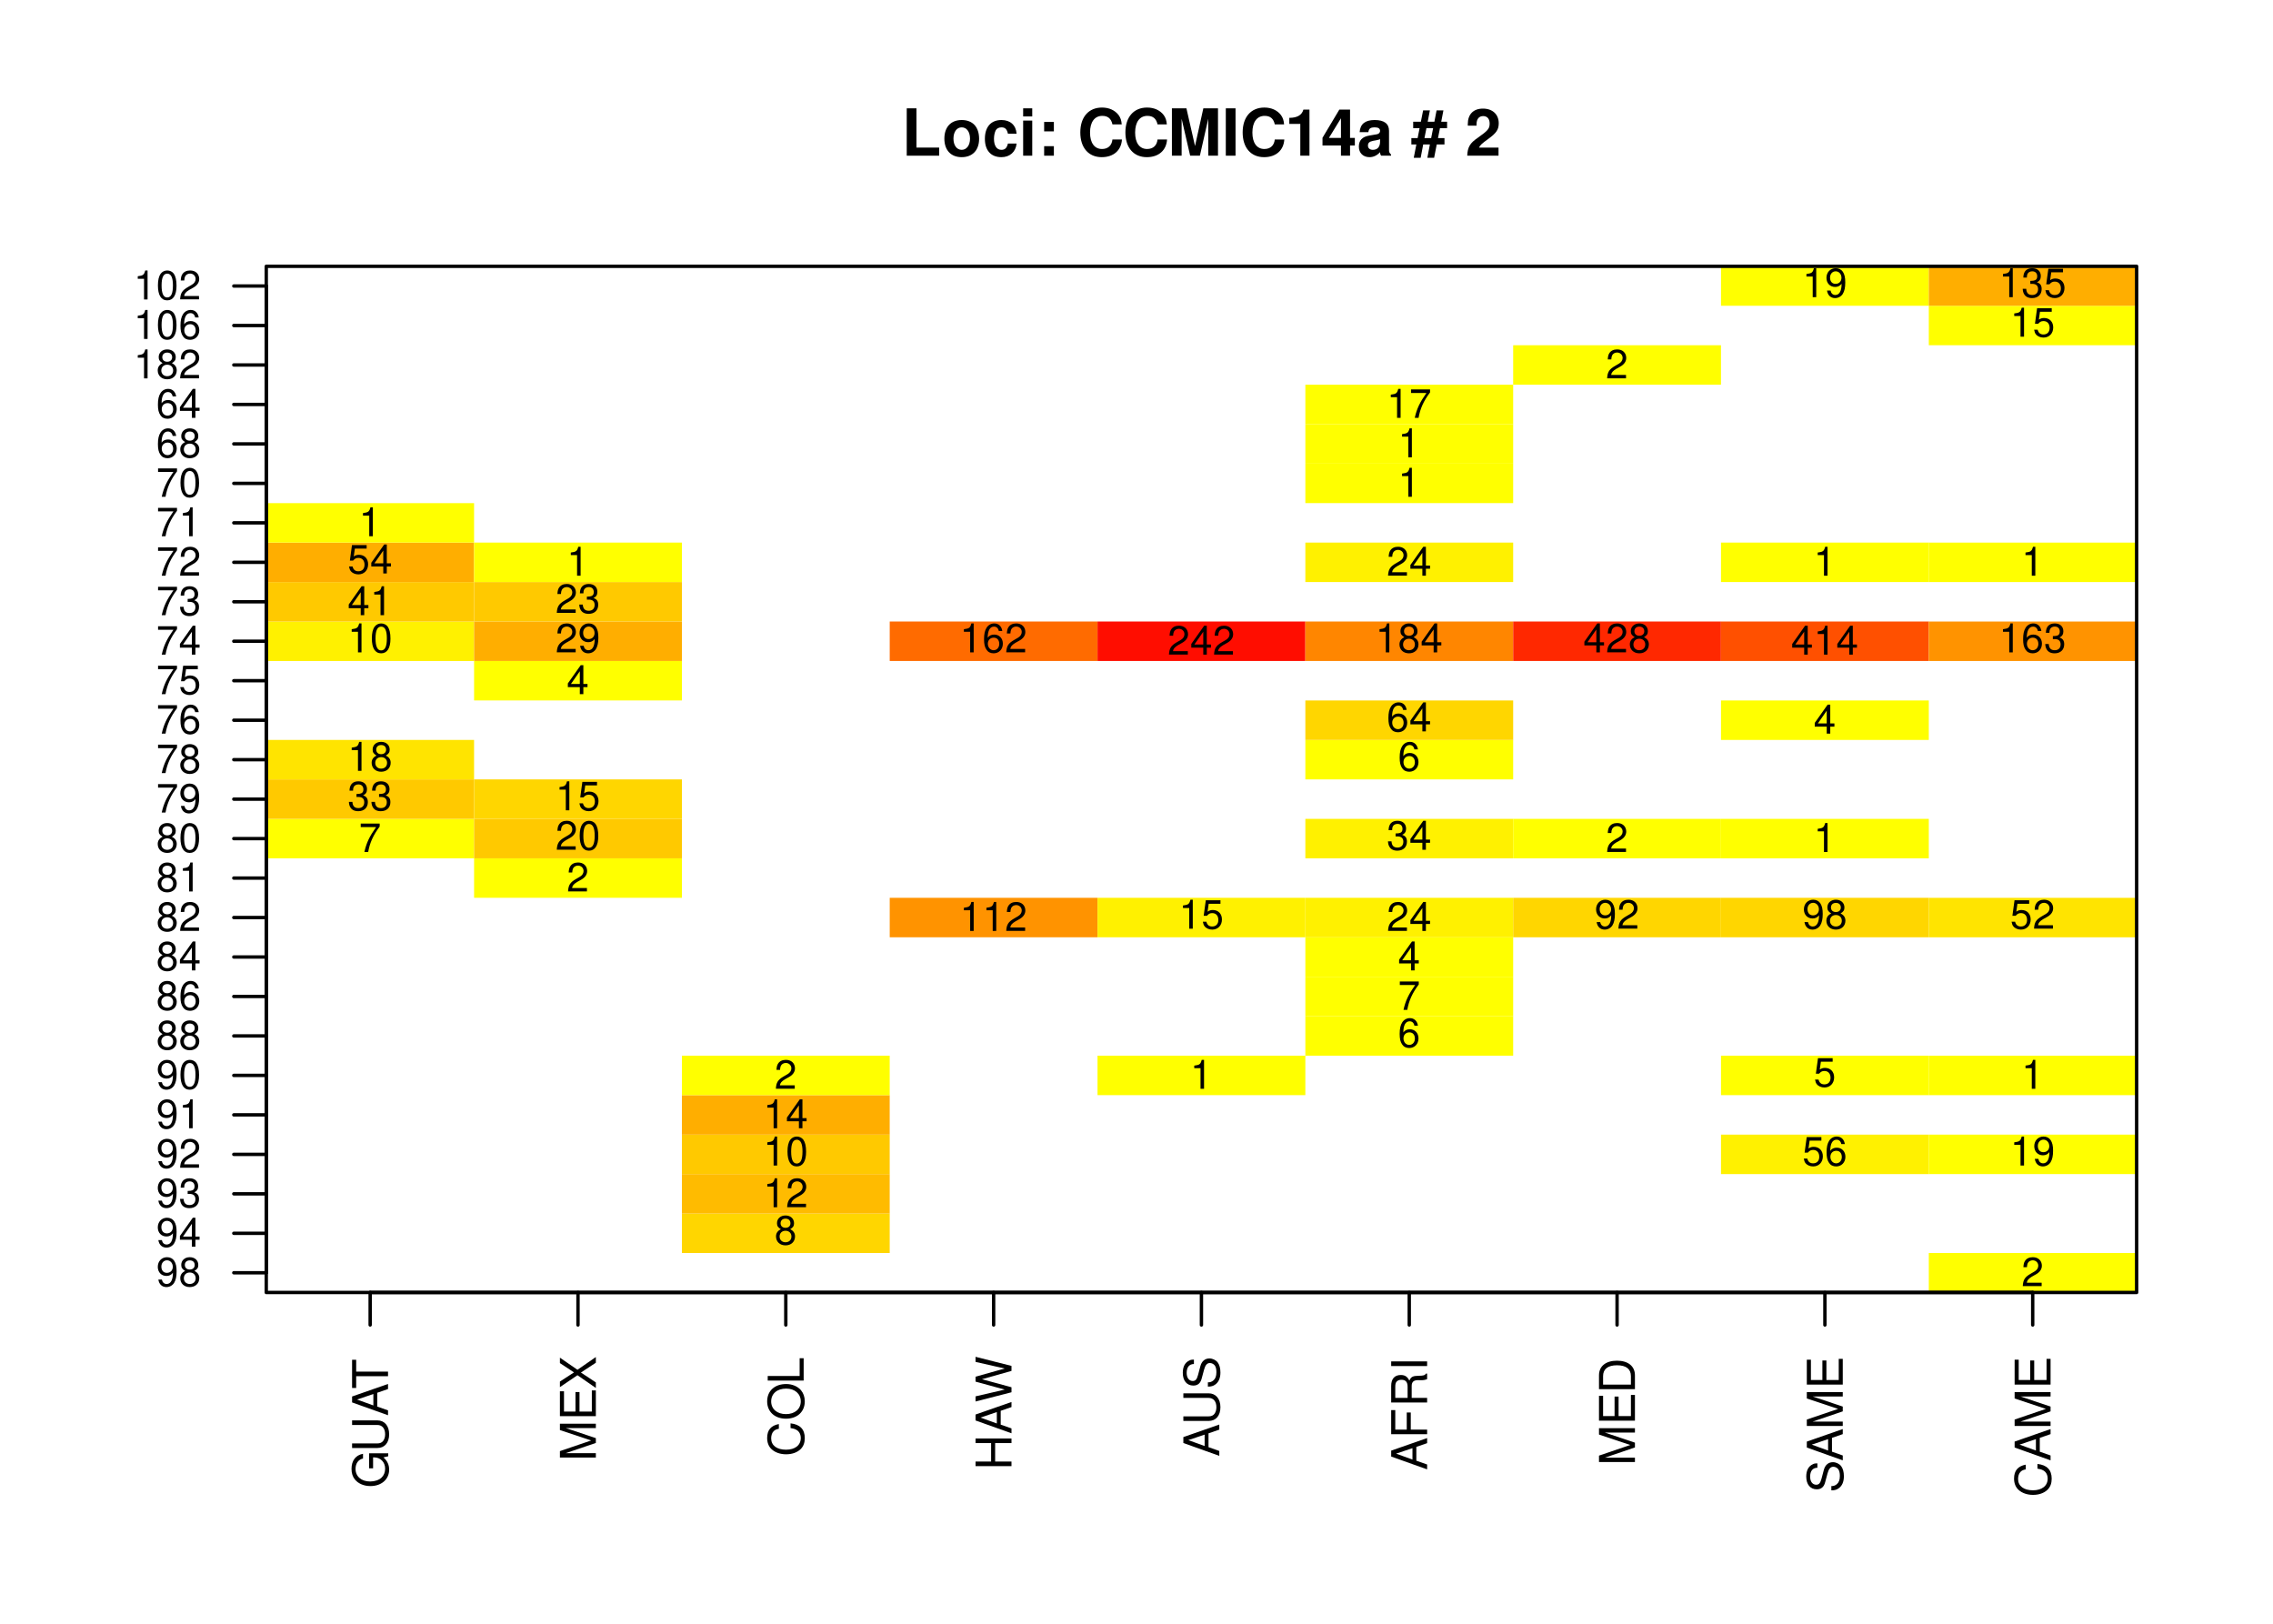 <?xml version="1.0" encoding="UTF-8"?>
<svg xmlns="http://www.w3.org/2000/svg" xmlns:xlink="http://www.w3.org/1999/xlink" width="504pt" height="360pt" viewBox="0 0 504 360" version="1.1">
<defs>
<g>
<symbol overflow="visible" id="glyph0-0">
<path style="stroke:none;" d=""/>
</symbol>
<symbol overflow="visible" id="glyph0-1">
<path style="stroke:none;" d="M 3.312 -10.5 L 1.156 -10.5 L 1.156 0 L 8.344 0 L 8.344 -1.797 L 3.312 -1.797 Z M 3.312 -10.5 "/>
</symbol>
<symbol overflow="visible" id="glyph0-2">
<path style="stroke:none;" d="M 4.344 -7.906 C 1.953 -7.906 0.5 -6.344 0.5 -3.781 C 0.5 -1.219 1.953 0.328 4.344 0.328 C 6.734 0.328 8.203 -1.219 8.203 -3.734 C 8.203 -6.375 6.766 -7.906 4.344 -7.906 Z M 4.344 -6.281 C 5.453 -6.281 6.188 -5.281 6.188 -3.766 C 6.188 -2.312 5.438 -1.297 4.344 -1.297 C 3.25 -1.297 2.516 -2.297 2.516 -3.781 C 2.516 -5.281 3.25 -6.281 4.344 -6.281 Z M 4.344 -6.281 "/>
</symbol>
<symbol overflow="visible" id="glyph0-3">
<path style="stroke:none;" d="M 7.516 -4.875 C 7.375 -6.766 6.125 -7.906 4.156 -7.906 C 1.828 -7.906 0.484 -6.375 0.484 -3.734 C 0.484 -1.172 1.828 0.328 4.141 0.328 C 6.016 0.328 7.328 -0.828 7.516 -2.688 L 5.594 -2.688 C 5.344 -1.688 4.938 -1.297 4.141 -1.297 C 3.109 -1.297 2.5 -2.203 2.5 -3.734 C 2.5 -4.484 2.656 -5.156 2.891 -5.625 C 3.125 -6.047 3.578 -6.281 4.156 -6.281 C 4.969 -6.281 5.359 -5.891 5.594 -4.875 Z M 7.516 -4.875 "/>
</symbol>
<symbol overflow="visible" id="glyph0-4">
<path style="stroke:none;" d="M 2.984 -7.781 L 0.969 -7.781 L 0.969 0 L 2.984 0 Z M 2.984 -10.5 L 0.969 -10.5 L 0.969 -8.703 L 2.984 -8.703 Z M 2.984 -10.5 "/>
</symbol>
<symbol overflow="visible" id="glyph0-5">
<path style="stroke:none;" d="M 3.781 -2.109 L 1.625 -2.109 L 1.625 0 L 3.781 0 Z M 3.781 -7.484 L 1.625 -7.484 L 1.625 -5.391 L 3.781 -5.391 Z M 3.781 -7.484 "/>
</symbol>
<symbol overflow="visible" id="glyph0-6">
<path style="stroke:none;" d=""/>
</symbol>
<symbol overflow="visible" id="glyph0-7">
<path style="stroke:none;" d="M 9.828 -6.938 C 9.75 -7.844 9.562 -8.422 9.125 -9.016 C 8.312 -10.078 7.016 -10.672 5.453 -10.672 C 2.484 -10.672 0.641 -8.562 0.641 -5.156 C 0.641 -1.766 2.469 0.328 5.391 0.328 C 8.016 0.328 9.734 -1.188 9.875 -3.594 L 7.766 -3.594 C 7.625 -2.25 6.781 -1.484 5.453 -1.484 C 3.781 -1.484 2.797 -2.844 2.797 -5.125 C 2.797 -7.453 3.812 -8.828 5.516 -8.828 C 6.766 -8.828 7.484 -8.219 7.766 -6.938 Z M 9.828 -6.938 "/>
</symbol>
<symbol overflow="visible" id="glyph0-8">
<path style="stroke:none;" d="M 3.109 -8.188 L 5 0 L 7.156 0 L 9.016 -8.188 L 9.016 0 L 11.172 0 L 11.172 -10.5 L 7.922 -10.5 L 6.078 -2.141 L 4.172 -10.5 L 0.953 -10.5 L 0.953 0 L 3.109 0 Z M 3.109 -8.188 "/>
</symbol>
<symbol overflow="visible" id="glyph0-9">
<path style="stroke:none;" d="M 3.062 -10.5 L 0.906 -10.5 L 0.906 0 L 3.062 0 Z M 3.062 -10.5 "/>
</symbol>
<symbol overflow="visible" id="glyph0-10">
<path style="stroke:none;" d="M 3.422 -7.047 L 3.422 0 L 5.453 0 L 5.453 -10.219 L 4.109 -10.219 C 3.781 -9 2.734 -8.391 0.984 -8.391 L 0.984 -7.047 Z M 3.422 -7.047 "/>
</symbol>
<symbol overflow="visible" id="glyph0-11">
<path style="stroke:none;" d="M 7.516 -3.938 L 6.453 -3.938 L 6.453 -10.219 L 4.078 -10.219 L 0.344 -3.969 L 0.344 -2.266 L 4.438 -2.266 L 4.438 0 L 6.453 0 L 6.453 -2.266 L 7.516 -2.266 Z M 4.438 -3.938 L 1.766 -3.938 L 4.438 -8.297 Z M 4.438 -3.938 "/>
</symbol>
<symbol overflow="visible" id="glyph0-12">
<path style="stroke:none;" d="M 7.547 -0.25 C 7.203 -0.578 7.094 -0.812 7.094 -1.203 L 7.094 -5.516 C 7.094 -7.109 6 -7.906 3.906 -7.906 C 1.797 -7.906 0.703 -7.016 0.578 -5.219 L 2.516 -5.219 C 2.625 -6.016 2.953 -6.281 3.953 -6.281 C 4.719 -6.281 5.109 -6.016 5.109 -5.5 C 5.109 -5.25 4.984 -5.031 4.766 -4.891 C 4.5 -4.75 4.5 -4.75 3.5 -4.594 L 2.688 -4.453 C 1.156 -4.188 0.406 -3.406 0.406 -2 C 0.406 -0.609 1.344 0.328 2.766 0.328 C 3.625 0.328 4.406 -0.031 5.125 -0.781 C 5.125 -0.375 5.172 -0.234 5.359 0 L 7.547 0 Z M 5.109 -3.125 C 5.109 -1.953 4.531 -1.297 3.516 -1.297 C 2.844 -1.297 2.422 -1.656 2.422 -2.234 C 2.422 -2.844 2.734 -3.125 3.578 -3.297 L 4.266 -3.422 C 4.797 -3.531 4.891 -3.562 5.109 -3.672 Z M 5.109 -3.125 "/>
</symbol>
<symbol overflow="visible" id="glyph0-13">
<path style="stroke:none;" d="M 2.109 0.469 L 2.672 -2.484 L 4.156 -2.484 L 3.594 0.469 L 5.094 0.469 L 5.672 -2.484 L 7.391 -2.484 L 7.391 -3.906 L 5.953 -3.906 L 6.391 -6.109 L 7.969 -6.109 L 7.969 -7.531 L 6.672 -7.531 L 7.156 -10.047 L 5.641 -10.047 L 5.156 -7.531 L 3.672 -7.531 L 4.156 -10.047 L 2.656 -10.047 L 2.156 -7.531 L 0.453 -7.531 L 0.453 -6.109 L 1.875 -6.109 L 1.438 -3.906 L 0.047 -3.906 L 0.047 -2.484 L 1.156 -2.484 L 0.578 0.469 Z M 2.953 -3.906 L 3.391 -6.109 L 4.875 -6.109 L 4.438 -3.906 Z M 2.953 -3.906 "/>
</symbol>
<symbol overflow="visible" id="glyph0-14">
<path style="stroke:none;" d="M 7.375 -1.797 L 3.047 -1.797 C 3.312 -2.344 3.625 -2.656 5.125 -3.734 C 6.906 -5.031 7.422 -5.797 7.422 -7.188 C 7.422 -9.156 6.047 -10.438 3.922 -10.438 C 1.797 -10.438 0.562 -9.172 0.562 -7.016 L 0.562 -6.656 L 2.5 -6.656 L 2.5 -6.984 C 2.5 -8.125 3.047 -8.781 3.969 -8.781 C 4.859 -8.781 5.406 -8.172 5.406 -7.141 C 5.406 -6 5.062 -5.594 2.781 -3.969 C 1.047 -2.797 0.516 -1.906 0.438 0 L 7.375 0 Z M 7.375 -1.797 "/>
</symbol>
<symbol overflow="visible" id="glyph1-0">
<path style="stroke:none;" d=""/>
</symbol>
<symbol overflow="visible" id="glyph1-1">
<path style="stroke:none;" d="M -4.203 -7.75 L -4.203 -4.422 L -3.312 -4.422 L -3.312 -6.844 L -3.094 -6.844 C -1.672 -6.844 -0.641 -5.797 -0.641 -4.344 C -0.641 -3.531 -0.938 -2.812 -1.453 -2.344 C -2.016 -1.812 -2.969 -1.5 -3.953 -1.5 C -5.906 -1.5 -7.203 -2.609 -7.203 -4.297 C -7.203 -5.5 -6.578 -6.375 -5.547 -6.594 L -5.547 -7.641 C -7.172 -7.344 -8.094 -6.125 -8.094 -4.297 C -8.094 -3.328 -7.844 -2.547 -7.328 -1.922 C -6.562 -1 -5.328 -0.484 -3.906 -0.484 C -1.453 -0.484 0.25 -1.984 0.25 -4.125 C 0.25 -5.203 -0.156 -6.062 -1.016 -6.844 L 0.047 -7.094 L 0.047 -7.75 Z M -4.203 -7.75 "/>
</symbol>
<symbol overflow="visible" id="glyph1-2">
<path style="stroke:none;" d="M -7.969 -6.031 L -2.375 -6.031 C -1.297 -6.031 -0.641 -5.25 -0.641 -3.969 C -0.641 -3.391 -0.781 -2.906 -1.062 -2.516 C -1.359 -2.125 -1.766 -1.938 -2.375 -1.938 L -7.969 -1.938 L -7.969 -0.922 L -2.375 -0.922 C -0.75 -0.922 0.25 -2.094 0.25 -3.969 C 0.25 -5.844 -0.781 -7.047 -2.375 -7.047 L -7.969 -7.047 Z M -7.969 -6.031 "/>
</symbol>
<symbol overflow="visible" id="glyph1-3">
<path style="stroke:none;" d="M -2.391 -5.172 L 0 -6 L 0 -7.125 L -7.969 -4.344 L -7.969 -3.031 L 0 -0.188 L 0 -1.266 L -2.391 -2.109 Z M -3.25 -4.891 L -3.25 -2.359 L -6.875 -3.672 Z M -3.25 -4.891 "/>
</symbol>
<symbol overflow="visible" id="glyph1-4">
<path style="stroke:none;" d="M -7.062 -3.859 L -7.062 -6.484 L -7.969 -6.484 L -7.969 -0.234 L -7.062 -0.234 L -7.062 -2.844 L 0 -2.844 L 0 -3.859 Z M -7.062 -3.859 "/>
</symbol>
<symbol overflow="visible" id="glyph1-5">
<path style="stroke:none;" d="M 0 -5.109 L -6.672 -7.344 L 0 -7.344 L 0 -8.312 L -7.969 -8.312 L -7.969 -6.906 L -1.031 -4.594 L -7.969 -2.234 L -7.969 -0.812 L 0 -0.812 L 0 -1.781 L -6.672 -1.781 L 0 -4.047 Z M 0 -5.109 "/>
</symbol>
<symbol overflow="visible" id="glyph1-6">
<path style="stroke:none;" d="M -3.625 -2 L -3.625 -6.328 L -4.516 -6.328 L -4.516 -2 L -7.062 -2 L -7.062 -6.5 L -7.969 -6.5 L -7.969 -0.984 L 0 -0.984 L 0 -6.688 L -0.891 -6.688 L -0.891 -2 Z M -3.625 -2 "/>
</symbol>
<symbol overflow="visible" id="glyph1-7">
<path style="stroke:none;" d="M -4.078 -4.266 L -7.969 -6.953 L -7.969 -5.75 L -4.844 -3.688 L -7.969 -1.656 L -7.969 -0.422 L -4.078 -3.062 L 0 -0.234 L 0 -1.469 L -3.312 -3.656 L 0 -5.828 L 0 -7.094 Z M -4.078 -4.266 "/>
</symbol>
<symbol overflow="visible" id="glyph1-8">
<path style="stroke:none;" d="M -5.5 -7.234 C -7.234 -6.906 -8.094 -5.906 -8.094 -4.156 C -8.094 -3.094 -7.75 -2.234 -7.094 -1.641 C -6.312 -0.922 -5.172 -0.531 -3.891 -0.531 C -2.578 -0.531 -1.453 -0.922 -0.672 -1.672 C -0.047 -2.297 0.25 -3.078 0.25 -4.125 C 0.25 -6.062 -0.797 -7.156 -2.906 -7.391 L -2.906 -6.344 C -2.359 -6.266 -1.984 -6.156 -1.672 -5.984 C -1.016 -5.656 -0.641 -4.984 -0.641 -4.125 C -0.641 -2.547 -1.906 -1.547 -3.906 -1.547 C -5.938 -1.547 -7.203 -2.484 -7.203 -4.047 C -7.203 -4.688 -7.016 -5.281 -6.688 -5.609 C -6.422 -5.906 -6.094 -6.078 -5.5 -6.188 Z M -5.5 -7.234 "/>
</symbol>
<symbol overflow="visible" id="glyph1-9">
<path style="stroke:none;" d="M -8.094 -4.25 C -8.094 -1.969 -6.406 -0.422 -3.922 -0.422 C -1.422 -0.422 0.25 -1.953 0.25 -4.266 C 0.25 -5.234 -0.047 -6.078 -0.594 -6.734 C -1.328 -7.594 -2.562 -8.109 -3.859 -8.109 C -6.422 -8.109 -8.094 -6.594 -8.094 -4.25 Z M -7.203 -4.25 C -7.203 -5.969 -5.891 -7.094 -3.875 -7.094 C -1.953 -7.094 -0.641 -5.938 -0.641 -4.266 C -0.641 -2.562 -1.953 -1.438 -3.922 -1.438 C -5.891 -1.438 -7.203 -2.562 -7.203 -4.25 Z M -7.203 -4.25 "/>
</symbol>
<symbol overflow="visible" id="glyph1-10">
<path style="stroke:none;" d="M -7.969 -1.891 L -7.969 -0.875 L 0 -0.875 L 0 -5.828 L -0.891 -5.828 L -0.891 -1.891 Z M -7.969 -1.891 "/>
</symbol>
<symbol overflow="visible" id="glyph1-11">
<path style="stroke:none;" d="M -3.625 -6.016 L 0 -6.016 L 0 -7.031 L -7.969 -7.031 L -7.969 -6.016 L -4.516 -6.016 L -4.516 -1.922 L -7.969 -1.922 L -7.969 -0.906 L 0 -0.906 L 0 -1.922 L -3.625 -1.922 Z M -3.625 -6.016 "/>
</symbol>
<symbol overflow="visible" id="glyph1-12">
<path style="stroke:none;" d="M 0 -8.125 L -7.969 -10.141 L -7.969 -9.016 L -1.5 -7.547 L -7.969 -5.734 L -7.969 -4.641 L -1.5 -2.875 L -7.969 -1.375 L -7.969 -0.234 L 0 -2.281 L 0 -3.391 L -6.547 -5.172 L 0 -7.016 Z M 0 -8.125 "/>
</symbol>
<symbol overflow="visible" id="glyph1-13">
<path style="stroke:none;" d="M -5.625 -6.516 C -6.172 -6.516 -6.328 -6.484 -6.688 -6.297 C -7.609 -5.859 -8.094 -4.938 -8.094 -3.594 C -8.094 -1.844 -7.203 -0.766 -5.75 -0.766 C -4.781 -0.766 -4.172 -1.281 -3.906 -2.328 L -3.375 -4.297 C -3.109 -5.312 -2.703 -5.766 -2.094 -5.766 C -1.656 -5.766 -1.219 -5.531 -0.984 -5.203 C -0.75 -4.875 -0.641 -4.375 -0.641 -3.734 C -0.641 -2.859 -0.859 -2.281 -1.312 -1.906 C -1.656 -1.609 -2.047 -1.469 -2.531 -1.484 L -2.531 -0.531 C -1.797 -0.531 -1.328 -0.672 -0.891 -1 C -0.125 -1.547 0.25 -2.453 0.25 -3.672 C 0.25 -4.625 0.031 -5.391 -0.359 -5.906 C -0.781 -6.438 -1.5 -6.781 -2.188 -6.781 C -3.172 -6.781 -3.891 -6.172 -4.188 -5.094 L -4.719 -3.094 C -4.984 -2.125 -5.281 -1.781 -5.891 -1.781 C -6.703 -1.781 -7.234 -2.484 -7.234 -3.562 C -7.234 -4.828 -6.672 -5.531 -5.625 -5.547 Z M -5.625 -6.516 "/>
</symbol>
<symbol overflow="visible" id="glyph1-14">
<path style="stroke:none;" d="M -3.625 -2 L -3.625 -5.797 L -4.516 -5.797 L -4.516 -2 L -7.062 -2 L -7.062 -6.328 L -7.969 -6.328 L -7.969 -0.984 L 0 -0.984 L 0 -2 Z M -3.625 -2 "/>
</symbol>
<symbol overflow="visible" id="glyph1-15">
<path style="stroke:none;" d="M -3.422 -2.031 L -3.422 -4.656 C -3.422 -5.562 -3 -5.969 -2.016 -5.969 L -1.297 -5.953 C -0.812 -5.953 -0.328 -6.047 0 -6.188 L 0 -7.422 L -0.25 -7.422 C -0.516 -7.031 -0.797 -6.953 -1.859 -6.938 C -3.172 -6.922 -3.562 -6.719 -3.938 -5.859 C -4.375 -6.75 -4.922 -7.109 -5.828 -7.109 C -7.203 -7.109 -7.969 -6.266 -7.969 -4.688 L -7.969 -1.016 L 0 -1.016 L 0 -2.031 Z M -4.328 -2.031 L -7.062 -2.031 L -7.062 -4.484 C -7.062 -5.062 -6.984 -5.391 -6.766 -5.641 C -6.531 -5.906 -6.172 -6.047 -5.703 -6.047 C -4.75 -6.047 -4.328 -5.562 -4.328 -4.484 Z M -4.328 -2.031 "/>
</symbol>
<symbol overflow="visible" id="glyph1-16">
<path style="stroke:none;" d="M -7.969 -2.125 L -7.969 -1.094 L 0 -1.094 L 0 -2.125 Z M -7.969 -2.125 "/>
</symbol>
<symbol overflow="visible" id="glyph1-17">
<path style="stroke:none;" d="M 0 -0.969 L 0 -4.047 C 0 -6.047 -1.5 -7.281 -3.984 -7.281 C -6.453 -7.281 -7.969 -6.062 -7.969 -4.047 L -7.969 -0.969 Z M -0.891 -1.984 L -7.062 -1.984 L -7.062 -3.859 C -7.062 -5.438 -6 -6.266 -3.969 -6.266 C -1.953 -6.266 -0.891 -5.438 -0.891 -3.859 Z M -0.891 -1.984 "/>
</symbol>
<symbol overflow="visible" id="glyph2-0">
<path style="stroke:none;" d=""/>
</symbol>
<symbol overflow="visible" id="glyph2-1">
<path style="stroke:none;" d="M 0.469 -1.469 C 0.625 -0.422 1.297 0.203 2.25 0.203 C 2.953 0.203 3.578 -0.141 3.953 -0.703 C 4.344 -1.344 4.516 -2.125 4.516 -3.281 C 4.516 -4.359 4.359 -5.047 3.984 -5.625 C 3.641 -6.141 3.094 -6.422 2.391 -6.422 C 1.203 -6.422 0.344 -5.516 0.344 -4.281 C 0.344 -3.094 1.141 -2.266 2.266 -2.266 C 2.859 -2.266 3.312 -2.469 3.703 -2.969 C 3.703 -1.359 3.203 -0.484 2.312 -0.484 C 1.75 -0.484 1.375 -0.844 1.25 -1.469 Z M 2.391 -5.734 C 3.109 -5.734 3.672 -5.125 3.672 -4.297 C 3.672 -3.5 3.141 -2.953 2.359 -2.953 C 1.609 -2.953 1.141 -3.484 1.141 -4.344 C 1.141 -5.141 1.656 -5.734 2.391 -5.734 Z M 2.391 -5.734 "/>
</symbol>
<symbol overflow="visible" id="glyph2-2">
<path style="stroke:none;" d="M 3.469 -3.375 C 4.125 -3.781 4.328 -4.094 4.328 -4.703 C 4.328 -5.719 3.562 -6.422 2.438 -6.422 C 1.328 -6.422 0.547 -5.719 0.547 -4.719 C 0.547 -4.094 0.75 -3.797 1.406 -3.375 C 0.688 -3.016 0.328 -2.5 0.328 -1.781 C 0.328 -0.609 1.188 0.203 2.438 0.203 C 3.688 0.203 4.547 -0.609 4.547 -1.781 C 4.547 -2.5 4.203 -3.016 3.469 -3.375 Z M 2.438 -5.719 C 3.109 -5.719 3.531 -5.328 3.531 -4.688 C 3.531 -4.078 3.094 -3.688 2.438 -3.688 C 1.781 -3.688 1.344 -4.078 1.344 -4.703 C 1.344 -5.328 1.781 -5.719 2.438 -5.719 Z M 2.438 -3.031 C 3.219 -3.031 3.75 -2.516 3.75 -1.766 C 3.75 -1 3.234 -0.484 2.422 -0.484 C 1.656 -0.484 1.125 -1.016 1.125 -1.75 C 1.125 -2.516 1.656 -3.031 2.438 -3.031 Z M 2.438 -3.031 "/>
</symbol>
<symbol overflow="visible" id="glyph2-3">
<path style="stroke:none;" d="M 2.906 -1.547 L 2.906 0 L 3.688 0 L 3.688 -1.547 L 4.609 -1.547 L 4.609 -2.25 L 3.688 -2.25 L 3.688 -6.422 L 3.109 -6.422 L 0.25 -2.375 L 0.25 -1.547 Z M 2.906 -2.25 L 0.938 -2.25 L 2.906 -5.078 Z M 2.906 -2.25 "/>
</symbol>
<symbol overflow="visible" id="glyph2-4">
<path style="stroke:none;" d="M 1.969 -2.953 L 2.391 -2.953 C 3.234 -2.953 3.688 -2.562 3.688 -1.781 C 3.688 -0.969 3.203 -0.484 2.391 -0.484 C 1.531 -0.484 1.125 -0.922 1.062 -1.859 L 0.281 -1.859 C 0.312 -1.344 0.406 -1.016 0.562 -0.734 C 0.891 -0.109 1.5 0.203 2.359 0.203 C 3.656 0.203 4.484 -0.578 4.484 -1.797 C 4.484 -2.609 4.188 -3.047 3.422 -3.312 C 4.016 -3.562 4.297 -4 4.297 -4.656 C 4.297 -5.75 3.578 -6.422 2.391 -6.422 C 1.125 -6.422 0.438 -5.703 0.422 -4.344 L 1.203 -4.344 C 1.203 -4.734 1.25 -4.969 1.344 -5.156 C 1.516 -5.516 1.906 -5.734 2.391 -5.734 C 3.094 -5.734 3.5 -5.312 3.5 -4.625 C 3.5 -4.172 3.344 -3.891 3 -3.75 C 2.781 -3.656 2.5 -3.625 1.969 -3.609 Z M 1.969 -2.953 "/>
</symbol>
<symbol overflow="visible" id="glyph2-5">
<path style="stroke:none;" d="M 4.484 -0.766 L 1.188 -0.766 C 1.266 -1.297 1.547 -1.641 2.312 -2.109 L 3.203 -2.609 C 4.078 -3.094 4.531 -3.75 4.531 -4.547 C 4.531 -5.078 4.328 -5.578 3.953 -5.922 C 3.578 -6.25 3.109 -6.422 2.516 -6.422 C 1.719 -6.422 1.125 -6.125 0.781 -5.578 C 0.562 -5.25 0.469 -4.844 0.438 -4.203 L 1.219 -4.203 C 1.25 -4.625 1.297 -4.891 1.406 -5.109 C 1.609 -5.5 2.031 -5.734 2.5 -5.734 C 3.203 -5.734 3.734 -5.219 3.734 -4.531 C 3.734 -4.016 3.438 -3.562 2.891 -3.25 L 2.062 -2.766 C 0.75 -2.016 0.375 -1.406 0.297 -0.016 L 4.484 -0.016 Z M 4.484 -0.766 "/>
</symbol>
<symbol overflow="visible" id="glyph2-6">
<path style="stroke:none;" d="M 2.297 -4.578 L 2.297 0 L 3.078 0 L 3.078 -6.422 L 2.562 -6.422 C 2.297 -5.438 2.109 -5.297 0.906 -5.141 L 0.906 -4.578 Z M 2.297 -4.578 "/>
</symbol>
<symbol overflow="visible" id="glyph2-7">
<path style="stroke:none;" d="M 2.438 -6.422 C 1.859 -6.422 1.328 -6.156 1 -5.719 C 0.578 -5.141 0.375 -4.297 0.375 -3.109 C 0.375 -0.938 1.094 0.203 2.438 0.203 C 3.766 0.203 4.5 -0.938 4.5 -3.047 C 4.5 -4.297 4.297 -5.125 3.891 -5.719 C 3.562 -6.156 3.031 -6.422 2.438 -6.422 Z M 2.438 -5.719 C 3.281 -5.719 3.703 -4.859 3.703 -3.125 C 3.703 -1.297 3.297 -0.438 2.422 -0.438 C 1.594 -0.438 1.188 -1.328 1.188 -3.094 C 1.188 -4.859 1.594 -5.719 2.438 -5.719 Z M 2.438 -5.719 "/>
</symbol>
<symbol overflow="visible" id="glyph2-8">
<path style="stroke:none;" d="M 4.422 -4.75 C 4.266 -5.797 3.594 -6.422 2.641 -6.422 C 1.938 -6.422 1.328 -6.078 0.953 -5.5 C 0.547 -4.875 0.375 -4.094 0.375 -2.922 C 0.375 -1.844 0.531 -1.156 0.922 -0.594 C 1.25 -0.078 1.797 0.203 2.5 0.203 C 3.688 0.203 4.547 -0.688 4.547 -1.938 C 4.547 -3.125 3.75 -3.953 2.625 -3.953 C 2 -3.953 1.516 -3.734 1.188 -3.25 C 1.188 -4.844 1.688 -5.719 2.578 -5.719 C 3.141 -5.719 3.516 -5.375 3.641 -4.75 Z M 2.531 -3.266 C 3.281 -3.266 3.75 -2.734 3.75 -1.875 C 3.75 -1.078 3.219 -0.484 2.5 -0.484 C 1.781 -0.484 1.219 -1.094 1.219 -1.922 C 1.219 -2.719 1.75 -3.266 2.531 -3.266 Z M 2.531 -3.266 "/>
</symbol>
<symbol overflow="visible" id="glyph2-9">
<path style="stroke:none;" d="M 4.609 -6.297 L 0.406 -6.297 L 0.406 -5.516 L 3.812 -5.516 C 2.312 -3.375 1.688 -2.062 1.219 0 L 2.062 0 C 2.406 -2.016 3.188 -3.75 4.609 -5.641 Z M 4.609 -6.297 "/>
</symbol>
<symbol overflow="visible" id="glyph2-10">
<path style="stroke:none;" d="M 4.219 -6.297 L 0.969 -6.297 L 0.5 -2.859 L 1.219 -2.859 C 1.594 -3.297 1.891 -3.453 2.391 -3.453 C 3.234 -3.453 3.75 -2.875 3.75 -1.938 C 3.75 -1.031 3.234 -0.484 2.375 -0.484 C 1.688 -0.484 1.281 -0.828 1.094 -1.547 L 0.312 -1.547 C 0.422 -1.031 0.5 -0.781 0.688 -0.547 C 1.047 -0.078 1.688 0.203 2.391 0.203 C 3.672 0.203 4.547 -0.719 4.547 -2.047 C 4.547 -3.297 3.734 -4.141 2.516 -4.141 C 2.078 -4.141 1.719 -4.031 1.359 -3.766 L 1.609 -5.516 L 4.219 -5.516 Z M 4.219 -6.297 "/>
</symbol>
</g>
<clipPath id="clip1">
  <path d="M 59.039 181 L 106 181 L 106 191 L 59.039 191 Z M 59.039 181 "/>
</clipPath>
<clipPath id="clip2">
  <path d="M 59.039 172 L 106 172 L 106 182 L 59.039 182 Z M 59.039 172 "/>
</clipPath>
<clipPath id="clip3">
  <path d="M 59.039 164 L 106 164 L 106 173 L 59.039 173 Z M 59.039 164 "/>
</clipPath>
<clipPath id="clip4">
  <path d="M 59.039 137 L 106 137 L 106 147 L 59.039 147 Z M 59.039 137 "/>
</clipPath>
<clipPath id="clip5">
  <path d="M 59.039 129 L 106 129 L 106 138 L 59.039 138 Z M 59.039 129 "/>
</clipPath>
<clipPath id="clip6">
  <path d="M 59.039 120 L 106 120 L 106 130 L 59.039 130 Z M 59.039 120 "/>
</clipPath>
<clipPath id="clip7">
  <path d="M 59.039 111 L 106 111 L 106 121 L 59.039 121 Z M 59.039 111 "/>
</clipPath>
<clipPath id="clip8">
  <path d="M 381 59.039 L 428 59.039 L 428 68 L 381 68 Z M 381 59.039 "/>
</clipPath>
<clipPath id="clip9">
  <path d="M 427 277 L 473.758 277 L 473.758 286.559 L 427 286.559 Z M 427 277 "/>
</clipPath>
<clipPath id="clip10">
  <path d="M 427 251 L 473.758 251 L 473.758 261 L 427 261 Z M 427 251 "/>
</clipPath>
<clipPath id="clip11">
  <path d="M 427 234 L 473.758 234 L 473.758 243 L 427 243 Z M 427 234 "/>
</clipPath>
<clipPath id="clip12">
  <path d="M 427 199 L 473.758 199 L 473.758 208 L 427 208 Z M 427 199 "/>
</clipPath>
<clipPath id="clip13">
  <path d="M 427 137 L 473.758 137 L 473.758 147 L 427 147 Z M 427 137 "/>
</clipPath>
<clipPath id="clip14">
  <path d="M 427 120 L 473.758 120 L 473.758 130 L 427 130 Z M 427 120 "/>
</clipPath>
<clipPath id="clip15">
  <path d="M 427 67 L 473.758 67 L 473.758 77 L 427 77 Z M 427 67 "/>
</clipPath>
<clipPath id="clip16">
  <path d="M 427 59.039 L 473.758 59.039 L 473.758 68 L 427 68 Z M 427 59.039 "/>
</clipPath>
<clipPath id="clip17">
  <path d="M 400 59.039 L 410 59.039 L 410 67 L 400 67 Z M 400 59.039 "/>
</clipPath>
<clipPath id="clip18">
  <path d="M 444 59.039 L 458 59.039 L 458 67 L 444 67 Z M 444 59.039 "/>
</clipPath>
</defs>
<g id="surface2959">
<rect x="0" y="0" width="504" height="360" style="fill:rgb(100%,100%,100%);fill-opacity:1;stroke:none;"/>
<g style="fill:rgb(0%,0%,0%);fill-opacity:1;">
  <use xlink:href="#glyph0-1" x="199.898" y="34.517"/>
  <use xlink:href="#glyph0-2" x="208.898" y="34.517"/>
  <use xlink:href="#glyph0-3" x="217.898" y="34.517"/>
  <use xlink:href="#glyph0-4" x="225.898" y="34.517"/>
  <use xlink:href="#glyph0-5" x="229.898" y="34.517"/>
  <use xlink:href="#glyph0-6" x="234.898" y="34.517"/>
  <use xlink:href="#glyph0-7" x="238.898" y="34.517"/>
  <use xlink:href="#glyph0-7" x="248.898" y="34.517"/>
  <use xlink:href="#glyph0-8" x="258.898" y="34.517"/>
  <use xlink:href="#glyph0-9" x="270.898" y="34.517"/>
  <use xlink:href="#glyph0-7" x="274.898" y="34.517"/>
  <use xlink:href="#glyph0-10" x="284.898" y="34.517"/>
  <use xlink:href="#glyph0-11" x="292.898" y="34.517"/>
  <use xlink:href="#glyph0-12" x="300.898" y="34.517"/>
  <use xlink:href="#glyph0-6" x="308.898" y="34.517"/>
  <use xlink:href="#glyph0-13" x="312.898" y="34.517"/>
  <use xlink:href="#glyph0-6" x="320.898" y="34.517"/>
  <use xlink:href="#glyph0-14" x="324.898" y="34.517"/>
</g>
<g clip-path="url(#clip1)" clip-rule="nonzero">
<path style=" stroke:none;fill-rule:nonzero;fill:rgb(100%,100%,0%);fill-opacity:1;" d="M 59.039 190.301 L 105.117 190.301 L 105.117 181.551 L 59.039 181.551 Z M 59.039 190.301 "/>
</g>
<g clip-path="url(#clip2)" clip-rule="nonzero">
<path style=" stroke:none;fill-rule:nonzero;fill:rgb(100%,78.824%,0%);fill-opacity:1;" d="M 59.039 181.551 L 105.117 181.551 L 105.117 172.801 L 59.039 172.801 Z M 59.039 181.551 "/>
</g>
<g clip-path="url(#clip3)" clip-rule="nonzero">
<path style=" stroke:none;fill-rule:nonzero;fill:rgb(100%,89.412%,0%);fill-opacity:1;" d="M 59.039 172.801 L 105.117 172.801 L 105.117 164.051 L 59.039 164.051 Z M 59.039 172.801 "/>
</g>
<g clip-path="url(#clip4)" clip-rule="nonzero">
<path style=" stroke:none;fill-rule:nonzero;fill:rgb(100%,94.51%,0%);fill-opacity:1;" d="M 59.039 146.547 L 105.117 146.547 L 105.117 137.797 L 59.039 137.797 Z M 59.039 146.547 "/>
</g>
<g clip-path="url(#clip5)" clip-rule="nonzero">
<path style=" stroke:none;fill-rule:nonzero;fill:rgb(100%,78.824%,0%);fill-opacity:1;" d="M 59.039 137.797 L 105.117 137.797 L 105.117 129.047 L 59.039 129.047 Z M 59.039 137.797 "/>
</g>
<g clip-path="url(#clip6)" clip-rule="nonzero">
<path style=" stroke:none;fill-rule:nonzero;fill:rgb(100%,68.235%,0%);fill-opacity:1;" d="M 59.039 129.047 L 105.117 129.047 L 105.117 120.297 L 59.039 120.297 Z M 59.039 129.047 "/>
</g>
<g clip-path="url(#clip7)" clip-rule="nonzero">
<path style=" stroke:none;fill-rule:nonzero;fill:rgb(100%,100%,0%);fill-opacity:1;" d="M 59.039 120.297 L 105.117 120.297 L 105.117 111.547 L 59.039 111.547 Z M 59.039 120.297 "/>
</g>
<path style=" stroke:none;fill-rule:nonzero;fill:rgb(100%,100%,0%);fill-opacity:1;" d="M 105.121 199.051 L 151.199 199.051 L 151.199 190.301 L 105.121 190.301 Z M 105.121 199.051 "/>
<path style=" stroke:none;fill-rule:nonzero;fill:rgb(100%,78.824%,0%);fill-opacity:1;" d="M 105.121 190.301 L 151.199 190.301 L 151.199 181.551 L 105.121 181.551 Z M 105.121 190.301 "/>
<path style=" stroke:none;fill-rule:nonzero;fill:rgb(100%,83.922%,0%);fill-opacity:1;" d="M 105.121 181.551 L 151.199 181.551 L 151.199 172.801 L 105.121 172.801 Z M 105.121 181.551 "/>
<path style=" stroke:none;fill-rule:nonzero;fill:rgb(100%,100%,0%);fill-opacity:1;" d="M 105.121 155.297 L 151.199 155.297 L 151.199 146.547 L 105.121 146.547 Z M 105.121 155.297 "/>
<path style=" stroke:none;fill-rule:nonzero;fill:rgb(100%,68.235%,0%);fill-opacity:1;" d="M 105.121 146.547 L 151.199 146.547 L 151.199 137.797 L 105.121 137.797 Z M 105.121 146.547 "/>
<path style=" stroke:none;fill-rule:nonzero;fill:rgb(100%,78.824%,0%);fill-opacity:1;" d="M 105.121 137.797 L 151.199 137.797 L 151.199 129.047 L 105.121 129.047 Z M 105.121 137.797 "/>
<path style=" stroke:none;fill-rule:nonzero;fill:rgb(100%,100%,0%);fill-opacity:1;" d="M 105.121 129.047 L 151.199 129.047 L 151.199 120.297 L 105.121 120.297 Z M 105.121 129.047 "/>
<path style=" stroke:none;fill-rule:nonzero;fill:rgb(100%,83.922%,0%);fill-opacity:1;" d="M 151.199 277.809 L 197.277 277.809 L 197.277 269.059 L 151.199 269.059 Z M 151.199 277.809 "/>
<path style=" stroke:none;fill-rule:nonzero;fill:rgb(100%,73.333%,0%);fill-opacity:1;" d="M 151.199 269.059 L 197.277 269.059 L 197.277 260.309 L 151.199 260.309 Z M 151.199 269.059 "/>
<path style=" stroke:none;fill-rule:nonzero;fill:rgb(100%,78.824%,0%);fill-opacity:1;" d="M 151.199 260.309 L 197.277 260.309 L 197.277 251.559 L 151.199 251.559 Z M 151.199 260.309 "/>
<path style=" stroke:none;fill-rule:nonzero;fill:rgb(100%,68.235%,0%);fill-opacity:1;" d="M 151.199 251.559 L 197.277 251.559 L 197.277 242.809 L 151.199 242.809 Z M 151.199 251.559 "/>
<path style=" stroke:none;fill-rule:nonzero;fill:rgb(100%,100%,0%);fill-opacity:1;" d="M 151.199 242.805 L 197.277 242.805 L 197.277 234.055 L 151.199 234.055 Z M 151.199 242.805 "/>
<path style=" stroke:none;fill-rule:nonzero;fill:rgb(100%,57.647%,0%);fill-opacity:1;" d="M 197.281 207.805 L 243.359 207.805 L 243.359 199.055 L 197.281 199.055 Z M 197.281 207.805 "/>
<path style=" stroke:none;fill-rule:nonzero;fill:rgb(100%,41.961%,0%);fill-opacity:1;" d="M 197.281 146.547 L 243.359 146.547 L 243.359 137.797 L 197.281 137.797 Z M 197.281 146.547 "/>
<path style=" stroke:none;fill-rule:nonzero;fill:rgb(100%,100%,0%);fill-opacity:1;" d="M 243.359 242.805 L 289.438 242.805 L 289.438 234.055 L 243.359 234.055 Z M 243.359 242.805 "/>
<path style=" stroke:none;fill-rule:nonzero;fill:rgb(100%,94.51%,0%);fill-opacity:1;" d="M 243.359 207.805 L 289.438 207.805 L 289.438 199.055 L 243.359 199.055 Z M 243.359 207.805 "/>
<path style=" stroke:none;fill-rule:nonzero;fill:rgb(100%,5.098%,0%);fill-opacity:1;" d="M 243.359 146.547 L 289.438 146.547 L 289.438 137.797 L 243.359 137.797 Z M 243.359 146.547 "/>
<path style=" stroke:none;fill-rule:nonzero;fill:rgb(100%,100%,0%);fill-opacity:1;" d="M 289.441 234.055 L 335.52 234.055 L 335.52 225.305 L 289.441 225.305 Z M 289.441 234.055 "/>
<path style=" stroke:none;fill-rule:nonzero;fill:rgb(100%,100%,0%);fill-opacity:1;" d="M 289.441 225.305 L 335.52 225.305 L 335.52 216.555 L 289.441 216.555 Z M 289.441 225.305 "/>
<path style=" stroke:none;fill-rule:nonzero;fill:rgb(100%,100%,0%);fill-opacity:1;" d="M 289.441 216.555 L 335.52 216.555 L 335.52 207.805 L 289.441 207.805 Z M 289.441 216.555 "/>
<path style=" stroke:none;fill-rule:nonzero;fill:rgb(100%,94.51%,0%);fill-opacity:1;" d="M 289.441 207.805 L 335.52 207.805 L 335.52 199.055 L 289.441 199.055 Z M 289.441 207.805 "/>
<path style=" stroke:none;fill-rule:nonzero;fill:rgb(100%,94.51%,0%);fill-opacity:1;" d="M 289.441 190.301 L 335.52 190.301 L 335.52 181.551 L 289.441 181.551 Z M 289.441 190.301 "/>
<path style=" stroke:none;fill-rule:nonzero;fill:rgb(100%,100%,0%);fill-opacity:1;" d="M 289.441 172.801 L 335.52 172.801 L 335.52 164.051 L 289.441 164.051 Z M 289.441 172.801 "/>
<path style=" stroke:none;fill-rule:nonzero;fill:rgb(100%,83.922%,0%);fill-opacity:1;" d="M 289.441 164.051 L 335.52 164.051 L 335.52 155.301 L 289.441 155.301 Z M 289.441 164.051 "/>
<path style=" stroke:none;fill-rule:nonzero;fill:rgb(100%,52.549%,0%);fill-opacity:1;" d="M 289.441 146.547 L 335.52 146.547 L 335.52 137.797 L 289.441 137.797 Z M 289.441 146.547 "/>
<path style=" stroke:none;fill-rule:nonzero;fill:rgb(100%,94.51%,0%);fill-opacity:1;" d="M 289.441 129.047 L 335.52 129.047 L 335.52 120.297 L 289.441 120.297 Z M 289.441 129.047 "/>
<path style=" stroke:none;fill-rule:nonzero;fill:rgb(100%,100%,0%);fill-opacity:1;" d="M 289.441 111.543 L 335.52 111.543 L 335.52 102.793 L 289.441 102.793 Z M 289.441 111.543 "/>
<path style=" stroke:none;fill-rule:nonzero;fill:rgb(100%,100%,0%);fill-opacity:1;" d="M 289.441 102.793 L 335.52 102.793 L 335.52 94.043 L 289.441 94.043 Z M 289.441 102.793 "/>
<path style=" stroke:none;fill-rule:nonzero;fill:rgb(100%,100%,0%);fill-opacity:1;" d="M 289.441 94.043 L 335.52 94.043 L 335.52 85.293 L 289.441 85.293 Z M 289.441 94.043 "/>
<path style=" stroke:none;fill-rule:nonzero;fill:rgb(100%,83.922%,0%);fill-opacity:1;" d="M 335.52 207.805 L 381.598 207.805 L 381.598 199.055 L 335.52 199.055 Z M 335.52 207.805 "/>
<path style=" stroke:none;fill-rule:nonzero;fill:rgb(100%,100%,0%);fill-opacity:1;" d="M 335.52 190.301 L 381.598 190.301 L 381.598 181.551 L 335.52 181.551 Z M 335.52 190.301 "/>
<path style=" stroke:none;fill-rule:nonzero;fill:rgb(100%,15.686%,0%);fill-opacity:1;" d="M 335.52 146.547 L 381.598 146.547 L 381.598 137.797 L 335.52 137.797 Z M 335.52 146.547 "/>
<path style=" stroke:none;fill-rule:nonzero;fill:rgb(100%,100%,0%);fill-opacity:1;" d="M 335.52 85.293 L 381.598 85.293 L 381.598 76.543 L 335.52 76.543 Z M 335.52 85.293 "/>
<path style=" stroke:none;fill-rule:nonzero;fill:rgb(100%,94.51%,0%);fill-opacity:1;" d="M 381.602 260.309 L 427.68 260.309 L 427.68 251.559 L 381.602 251.559 Z M 381.602 260.309 "/>
<path style=" stroke:none;fill-rule:nonzero;fill:rgb(100%,100%,0%);fill-opacity:1;" d="M 381.602 242.805 L 427.68 242.805 L 427.68 234.055 L 381.602 234.055 Z M 381.602 242.805 "/>
<path style=" stroke:none;fill-rule:nonzero;fill:rgb(100%,83.922%,0%);fill-opacity:1;" d="M 381.602 207.805 L 427.68 207.805 L 427.68 199.055 L 381.602 199.055 Z M 381.602 207.805 "/>
<path style=" stroke:none;fill-rule:nonzero;fill:rgb(100%,100%,0%);fill-opacity:1;" d="M 381.602 190.301 L 427.68 190.301 L 427.68 181.551 L 381.602 181.551 Z M 381.602 190.301 "/>
<path style=" stroke:none;fill-rule:nonzero;fill:rgb(100%,100%,0%);fill-opacity:1;" d="M 381.602 164.051 L 427.68 164.051 L 427.68 155.301 L 381.602 155.301 Z M 381.602 164.051 "/>
<path style=" stroke:none;fill-rule:nonzero;fill:rgb(100%,31.373%,0%);fill-opacity:1;" d="M 381.602 146.547 L 427.68 146.547 L 427.68 137.797 L 381.602 137.797 Z M 381.602 146.547 "/>
<path style=" stroke:none;fill-rule:nonzero;fill:rgb(100%,100%,0%);fill-opacity:1;" d="M 381.602 129.047 L 427.68 129.047 L 427.68 120.297 L 381.602 120.297 Z M 381.602 129.047 "/>
<g clip-path="url(#clip8)" clip-rule="nonzero">
<path style=" stroke:none;fill-rule:nonzero;fill:rgb(100%,100%,0%);fill-opacity:1;" d="M 381.602 67.789 L 427.68 67.789 L 427.68 59.039 L 381.602 59.039 Z M 381.602 67.789 "/>
</g>
<g clip-path="url(#clip9)" clip-rule="nonzero">
<path style=" stroke:none;fill-rule:nonzero;fill:rgb(100%,100%,0%);fill-opacity:1;" d="M 427.68 286.559 L 473.758 286.559 L 473.758 277.809 L 427.68 277.809 Z M 427.68 286.559 "/>
</g>
<g clip-path="url(#clip10)" clip-rule="nonzero">
<path style=" stroke:none;fill-rule:nonzero;fill:rgb(100%,100%,0%);fill-opacity:1;" d="M 427.68 260.309 L 473.758 260.309 L 473.758 251.559 L 427.68 251.559 Z M 427.68 260.309 "/>
</g>
<g clip-path="url(#clip11)" clip-rule="nonzero">
<path style=" stroke:none;fill-rule:nonzero;fill:rgb(100%,100%,0%);fill-opacity:1;" d="M 427.68 242.805 L 473.758 242.805 L 473.758 234.055 L 427.68 234.055 Z M 427.68 242.805 "/>
</g>
<g clip-path="url(#clip12)" clip-rule="nonzero">
<path style=" stroke:none;fill-rule:nonzero;fill:rgb(100%,89.412%,0%);fill-opacity:1;" d="M 427.68 207.805 L 473.758 207.805 L 473.758 199.055 L 427.68 199.055 Z M 427.68 207.805 "/>
</g>
<g clip-path="url(#clip13)" clip-rule="nonzero">
<path style=" stroke:none;fill-rule:nonzero;fill:rgb(100%,57.647%,0%);fill-opacity:1;" d="M 427.68 146.547 L 473.758 146.547 L 473.758 137.797 L 427.68 137.797 Z M 427.68 146.547 "/>
</g>
<g clip-path="url(#clip14)" clip-rule="nonzero">
<path style=" stroke:none;fill-rule:nonzero;fill:rgb(100%,100%,0%);fill-opacity:1;" d="M 427.68 129.047 L 473.758 129.047 L 473.758 120.297 L 427.68 120.297 Z M 427.68 129.047 "/>
</g>
<g clip-path="url(#clip15)" clip-rule="nonzero">
<path style=" stroke:none;fill-rule:nonzero;fill:rgb(100%,100%,0%);fill-opacity:1;" d="M 427.68 76.543 L 473.758 76.543 L 473.758 67.793 L 427.68 67.793 Z M 427.68 76.543 "/>
</g>
<g clip-path="url(#clip16)" clip-rule="nonzero">
<path style=" stroke:none;fill-rule:nonzero;fill:rgb(100%,68.235%,0%);fill-opacity:1;" d="M 427.68 67.789 L 473.758 67.789 L 473.758 59.039 L 427.68 59.039 Z M 427.68 67.789 "/>
</g>
<path style="fill:none;stroke-width:0.75;stroke-linecap:round;stroke-linejoin:round;stroke:rgb(0%,0%,0%);stroke-opacity:1;stroke-miterlimit:10;" d="M 82.078 286.559 L 450.719 286.559 "/>
<path style="fill:none;stroke-width:0.75;stroke-linecap:round;stroke-linejoin:round;stroke:rgb(0%,0%,0%);stroke-opacity:1;stroke-miterlimit:10;" d="M 82.078 286.559 L 82.078 293.762 "/>
<path style="fill:none;stroke-width:0.75;stroke-linecap:round;stroke-linejoin:round;stroke:rgb(0%,0%,0%);stroke-opacity:1;stroke-miterlimit:10;" d="M 128.16 286.559 L 128.16 293.762 "/>
<path style="fill:none;stroke-width:0.75;stroke-linecap:round;stroke-linejoin:round;stroke:rgb(0%,0%,0%);stroke-opacity:1;stroke-miterlimit:10;" d="M 174.238 286.559 L 174.238 293.762 "/>
<path style="fill:none;stroke-width:0.75;stroke-linecap:round;stroke-linejoin:round;stroke:rgb(0%,0%,0%);stroke-opacity:1;stroke-miterlimit:10;" d="M 220.32 286.559 L 220.32 293.762 "/>
<path style="fill:none;stroke-width:0.75;stroke-linecap:round;stroke-linejoin:round;stroke:rgb(0%,0%,0%);stroke-opacity:1;stroke-miterlimit:10;" d="M 266.398 286.559 L 266.398 293.762 "/>
<path style="fill:none;stroke-width:0.75;stroke-linecap:round;stroke-linejoin:round;stroke:rgb(0%,0%,0%);stroke-opacity:1;stroke-miterlimit:10;" d="M 312.48 286.559 L 312.48 293.762 "/>
<path style="fill:none;stroke-width:0.75;stroke-linecap:round;stroke-linejoin:round;stroke:rgb(0%,0%,0%);stroke-opacity:1;stroke-miterlimit:10;" d="M 358.559 286.559 L 358.559 293.762 "/>
<path style="fill:none;stroke-width:0.75;stroke-linecap:round;stroke-linejoin:round;stroke:rgb(0%,0%,0%);stroke-opacity:1;stroke-miterlimit:10;" d="M 404.641 286.559 L 404.641 293.762 "/>
<path style="fill:none;stroke-width:0.75;stroke-linecap:round;stroke-linejoin:round;stroke:rgb(0%,0%,0%);stroke-opacity:1;stroke-miterlimit:10;" d="M 450.719 286.559 L 450.719 293.762 "/>
<g style="fill:rgb(0%,0%,0%);fill-opacity:1;">
  <use xlink:href="#glyph1-1" x="86.038" y="329.961"/>
  <use xlink:href="#glyph1-2" x="86.038" y="321.961"/>
  <use xlink:href="#glyph1-3" x="86.038" y="313.961"/>
  <use xlink:href="#glyph1-4" x="86.038" y="307.961"/>
</g>
<g style="fill:rgb(0%,0%,0%);fill-opacity:1;">
  <use xlink:href="#glyph1-5" x="132.12" y="323.961"/>
  <use xlink:href="#glyph1-6" x="132.12" y="314.961"/>
  <use xlink:href="#glyph1-7" x="132.12" y="307.961"/>
</g>
<g style="fill:rgb(0%,0%,0%);fill-opacity:1;">
  <use xlink:href="#glyph1-8" x="178.198" y="322.961"/>
  <use xlink:href="#glyph1-9" x="178.198" y="314.961"/>
  <use xlink:href="#glyph1-10" x="178.198" y="306.961"/>
</g>
<g style="fill:rgb(0%,0%,0%);fill-opacity:1;">
  <use xlink:href="#glyph1-11" x="224.28" y="325.961"/>
  <use xlink:href="#glyph1-3" x="224.28" y="317.961"/>
  <use xlink:href="#glyph1-12" x="224.28" y="310.961"/>
</g>
<g style="fill:rgb(0%,0%,0%);fill-opacity:1;">
  <use xlink:href="#glyph1-3" x="270.358" y="322.961"/>
  <use xlink:href="#glyph1-2" x="270.358" y="315.961"/>
  <use xlink:href="#glyph1-13" x="270.358" y="307.961"/>
</g>
<g style="fill:rgb(0%,0%,0%);fill-opacity:1;">
  <use xlink:href="#glyph1-3" x="316.44" y="325.961"/>
  <use xlink:href="#glyph1-14" x="316.44" y="318.961"/>
  <use xlink:href="#glyph1-15" x="316.44" y="311.961"/>
  <use xlink:href="#glyph1-16" x="316.44" y="303.961"/>
</g>
<g style="fill:rgb(0%,0%,0%);fill-opacity:1;">
  <use xlink:href="#glyph1-5" x="362.519" y="324.961"/>
  <use xlink:href="#glyph1-6" x="362.519" y="315.961"/>
  <use xlink:href="#glyph1-17" x="362.519" y="308.961"/>
</g>
<g style="fill:rgb(0%,0%,0%);fill-opacity:1;">
  <use xlink:href="#glyph1-13" x="408.601" y="330.961"/>
  <use xlink:href="#glyph1-3" x="408.601" y="323.961"/>
  <use xlink:href="#glyph1-5" x="408.601" y="316.961"/>
  <use xlink:href="#glyph1-6" x="408.601" y="307.961"/>
</g>
<g style="fill:rgb(0%,0%,0%);fill-opacity:1;">
  <use xlink:href="#glyph1-8" x="454.679" y="331.961"/>
  <use xlink:href="#glyph1-3" x="454.679" y="323.961"/>
  <use xlink:href="#glyph1-5" x="454.679" y="316.961"/>
  <use xlink:href="#glyph1-6" x="454.679" y="307.961"/>
</g>
<path style="fill:none;stroke-width:0.75;stroke-linecap:round;stroke-linejoin:round;stroke:rgb(0%,0%,0%);stroke-opacity:1;stroke-miterlimit:10;" d="M 59.039 282.184 L 59.039 63.414 "/>
<path style="fill:none;stroke-width:0.75;stroke-linecap:round;stroke-linejoin:round;stroke:rgb(0%,0%,0%);stroke-opacity:1;stroke-miterlimit:10;" d="M 59.039 282.184 L 51.84 282.184 "/>
<path style="fill:none;stroke-width:0.75;stroke-linecap:round;stroke-linejoin:round;stroke:rgb(0%,0%,0%);stroke-opacity:1;stroke-miterlimit:10;" d="M 59.039 273.434 L 51.84 273.434 "/>
<path style="fill:none;stroke-width:0.75;stroke-linecap:round;stroke-linejoin:round;stroke:rgb(0%,0%,0%);stroke-opacity:1;stroke-miterlimit:10;" d="M 59.039 264.684 L 51.84 264.684 "/>
<path style="fill:none;stroke-width:0.75;stroke-linecap:round;stroke-linejoin:round;stroke:rgb(0%,0%,0%);stroke-opacity:1;stroke-miterlimit:10;" d="M 59.039 255.934 L 51.84 255.934 "/>
<path style="fill:none;stroke-width:0.75;stroke-linecap:round;stroke-linejoin:round;stroke:rgb(0%,0%,0%);stroke-opacity:1;stroke-miterlimit:10;" d="M 59.039 247.18 L 51.84 247.18 "/>
<path style="fill:none;stroke-width:0.75;stroke-linecap:round;stroke-linejoin:round;stroke:rgb(0%,0%,0%);stroke-opacity:1;stroke-miterlimit:10;" d="M 59.039 238.43 L 51.84 238.43 "/>
<path style="fill:none;stroke-width:0.75;stroke-linecap:round;stroke-linejoin:round;stroke:rgb(0%,0%,0%);stroke-opacity:1;stroke-miterlimit:10;" d="M 59.039 229.68 L 51.84 229.68 "/>
<path style="fill:none;stroke-width:0.75;stroke-linecap:round;stroke-linejoin:round;stroke:rgb(0%,0%,0%);stroke-opacity:1;stroke-miterlimit:10;" d="M 59.039 220.93 L 51.84 220.93 "/>
<path style="fill:none;stroke-width:0.75;stroke-linecap:round;stroke-linejoin:round;stroke:rgb(0%,0%,0%);stroke-opacity:1;stroke-miterlimit:10;" d="M 59.039 212.18 L 51.84 212.18 "/>
<path style="fill:none;stroke-width:0.75;stroke-linecap:round;stroke-linejoin:round;stroke:rgb(0%,0%,0%);stroke-opacity:1;stroke-miterlimit:10;" d="M 59.039 203.426 L 51.84 203.426 "/>
<path style="fill:none;stroke-width:0.75;stroke-linecap:round;stroke-linejoin:round;stroke:rgb(0%,0%,0%);stroke-opacity:1;stroke-miterlimit:10;" d="M 59.039 194.676 L 51.84 194.676 "/>
<path style="fill:none;stroke-width:0.75;stroke-linecap:round;stroke-linejoin:round;stroke:rgb(0%,0%,0%);stroke-opacity:1;stroke-miterlimit:10;" d="M 59.039 185.926 L 51.84 185.926 "/>
<path style="fill:none;stroke-width:0.75;stroke-linecap:round;stroke-linejoin:round;stroke:rgb(0%,0%,0%);stroke-opacity:1;stroke-miterlimit:10;" d="M 59.039 177.176 L 51.84 177.176 "/>
<path style="fill:none;stroke-width:0.75;stroke-linecap:round;stroke-linejoin:round;stroke:rgb(0%,0%,0%);stroke-opacity:1;stroke-miterlimit:10;" d="M 59.039 168.426 L 51.84 168.426 "/>
<path style="fill:none;stroke-width:0.75;stroke-linecap:round;stroke-linejoin:round;stroke:rgb(0%,0%,0%);stroke-opacity:1;stroke-miterlimit:10;" d="M 59.039 159.676 L 51.84 159.676 "/>
<path style="fill:none;stroke-width:0.75;stroke-linecap:round;stroke-linejoin:round;stroke:rgb(0%,0%,0%);stroke-opacity:1;stroke-miterlimit:10;" d="M 59.039 150.922 L 51.84 150.922 "/>
<path style="fill:none;stroke-width:0.75;stroke-linecap:round;stroke-linejoin:round;stroke:rgb(0%,0%,0%);stroke-opacity:1;stroke-miterlimit:10;" d="M 59.039 142.172 L 51.84 142.172 "/>
<path style="fill:none;stroke-width:0.75;stroke-linecap:round;stroke-linejoin:round;stroke:rgb(0%,0%,0%);stroke-opacity:1;stroke-miterlimit:10;" d="M 59.039 133.422 L 51.84 133.422 "/>
<path style="fill:none;stroke-width:0.75;stroke-linecap:round;stroke-linejoin:round;stroke:rgb(0%,0%,0%);stroke-opacity:1;stroke-miterlimit:10;" d="M 59.039 124.672 L 51.84 124.672 "/>
<path style="fill:none;stroke-width:0.75;stroke-linecap:round;stroke-linejoin:round;stroke:rgb(0%,0%,0%);stroke-opacity:1;stroke-miterlimit:10;" d="M 59.039 115.922 L 51.84 115.922 "/>
<path style="fill:none;stroke-width:0.75;stroke-linecap:round;stroke-linejoin:round;stroke:rgb(0%,0%,0%);stroke-opacity:1;stroke-miterlimit:10;" d="M 59.039 107.168 L 51.84 107.168 "/>
<path style="fill:none;stroke-width:0.75;stroke-linecap:round;stroke-linejoin:round;stroke:rgb(0%,0%,0%);stroke-opacity:1;stroke-miterlimit:10;" d="M 59.039 98.418 L 51.84 98.418 "/>
<path style="fill:none;stroke-width:0.75;stroke-linecap:round;stroke-linejoin:round;stroke:rgb(0%,0%,0%);stroke-opacity:1;stroke-miterlimit:10;" d="M 59.039 89.668 L 51.84 89.668 "/>
<path style="fill:none;stroke-width:0.75;stroke-linecap:round;stroke-linejoin:round;stroke:rgb(0%,0%,0%);stroke-opacity:1;stroke-miterlimit:10;" d="M 59.039 80.918 L 51.84 80.918 "/>
<path style="fill:none;stroke-width:0.75;stroke-linecap:round;stroke-linejoin:round;stroke:rgb(0%,0%,0%);stroke-opacity:1;stroke-miterlimit:10;" d="M 59.039 72.168 L 51.84 72.168 "/>
<path style="fill:none;stroke-width:0.75;stroke-linecap:round;stroke-linejoin:round;stroke:rgb(0%,0%,0%);stroke-opacity:1;stroke-miterlimit:10;" d="M 59.039 63.414 L 51.84 63.414 "/>
<g style="fill:rgb(0%,0%,0%);fill-opacity:1;">
  <use xlink:href="#glyph2-1" x="34.641" y="285.156"/>
  <use xlink:href="#glyph2-2" x="39.641" y="285.156"/>
</g>
<g style="fill:rgb(0%,0%,0%);fill-opacity:1;">
  <use xlink:href="#glyph2-1" x="34.641" y="276.406"/>
  <use xlink:href="#glyph2-3" x="39.641" y="276.406"/>
</g>
<g style="fill:rgb(0%,0%,0%);fill-opacity:1;">
  <use xlink:href="#glyph2-1" x="34.641" y="267.656"/>
  <use xlink:href="#glyph2-4" x="39.641" y="267.656"/>
</g>
<g style="fill:rgb(0%,0%,0%);fill-opacity:1;">
  <use xlink:href="#glyph2-1" x="34.641" y="258.906"/>
  <use xlink:href="#glyph2-5" x="39.641" y="258.906"/>
</g>
<g style="fill:rgb(0%,0%,0%);fill-opacity:1;">
  <use xlink:href="#glyph2-1" x="34.641" y="250.152"/>
  <use xlink:href="#glyph2-6" x="39.641" y="250.152"/>
</g>
<g style="fill:rgb(0%,0%,0%);fill-opacity:1;">
  <use xlink:href="#glyph2-1" x="34.641" y="241.402"/>
  <use xlink:href="#glyph2-7" x="39.641" y="241.402"/>
</g>
<g style="fill:rgb(0%,0%,0%);fill-opacity:1;">
  <use xlink:href="#glyph2-2" x="34.641" y="232.652"/>
  <use xlink:href="#glyph2-2" x="39.641" y="232.652"/>
</g>
<g style="fill:rgb(0%,0%,0%);fill-opacity:1;">
  <use xlink:href="#glyph2-2" x="34.641" y="223.902"/>
  <use xlink:href="#glyph2-8" x="39.641" y="223.902"/>
</g>
<g style="fill:rgb(0%,0%,0%);fill-opacity:1;">
  <use xlink:href="#glyph2-2" x="34.641" y="215.152"/>
  <use xlink:href="#glyph2-3" x="39.641" y="215.152"/>
</g>
<g style="fill:rgb(0%,0%,0%);fill-opacity:1;">
  <use xlink:href="#glyph2-2" x="34.641" y="206.398"/>
  <use xlink:href="#glyph2-5" x="39.641" y="206.398"/>
</g>
<g style="fill:rgb(0%,0%,0%);fill-opacity:1;">
  <use xlink:href="#glyph2-2" x="34.641" y="197.648"/>
  <use xlink:href="#glyph2-6" x="39.641" y="197.648"/>
</g>
<g style="fill:rgb(0%,0%,0%);fill-opacity:1;">
  <use xlink:href="#glyph2-2" x="34.641" y="188.898"/>
  <use xlink:href="#glyph2-7" x="39.641" y="188.898"/>
</g>
<g style="fill:rgb(0%,0%,0%);fill-opacity:1;">
  <use xlink:href="#glyph2-9" x="34.641" y="180.148"/>
  <use xlink:href="#glyph2-1" x="39.641" y="180.148"/>
</g>
<g style="fill:rgb(0%,0%,0%);fill-opacity:1;">
  <use xlink:href="#glyph2-9" x="34.641" y="171.398"/>
  <use xlink:href="#glyph2-2" x="39.641" y="171.398"/>
</g>
<g style="fill:rgb(0%,0%,0%);fill-opacity:1;">
  <use xlink:href="#glyph2-9" x="34.641" y="162.648"/>
  <use xlink:href="#glyph2-8" x="39.641" y="162.648"/>
</g>
<g style="fill:rgb(0%,0%,0%);fill-opacity:1;">
  <use xlink:href="#glyph2-9" x="34.641" y="153.895"/>
  <use xlink:href="#glyph2-10" x="39.641" y="153.895"/>
</g>
<g style="fill:rgb(0%,0%,0%);fill-opacity:1;">
  <use xlink:href="#glyph2-9" x="34.641" y="145.145"/>
  <use xlink:href="#glyph2-3" x="39.641" y="145.145"/>
</g>
<g style="fill:rgb(0%,0%,0%);fill-opacity:1;">
  <use xlink:href="#glyph2-9" x="34.641" y="136.395"/>
  <use xlink:href="#glyph2-4" x="39.641" y="136.395"/>
</g>
<g style="fill:rgb(0%,0%,0%);fill-opacity:1;">
  <use xlink:href="#glyph2-9" x="34.641" y="127.645"/>
  <use xlink:href="#glyph2-5" x="39.641" y="127.645"/>
</g>
<g style="fill:rgb(0%,0%,0%);fill-opacity:1;">
  <use xlink:href="#glyph2-9" x="34.641" y="118.895"/>
  <use xlink:href="#glyph2-6" x="39.641" y="118.895"/>
</g>
<g style="fill:rgb(0%,0%,0%);fill-opacity:1;">
  <use xlink:href="#glyph2-9" x="34.641" y="110.141"/>
  <use xlink:href="#glyph2-7" x="39.641" y="110.141"/>
</g>
<g style="fill:rgb(0%,0%,0%);fill-opacity:1;">
  <use xlink:href="#glyph2-8" x="34.641" y="101.391"/>
  <use xlink:href="#glyph2-2" x="39.641" y="101.391"/>
</g>
<g style="fill:rgb(0%,0%,0%);fill-opacity:1;">
  <use xlink:href="#glyph2-8" x="34.641" y="92.641"/>
  <use xlink:href="#glyph2-3" x="39.641" y="92.641"/>
</g>
<g style="fill:rgb(0%,0%,0%);fill-opacity:1;">
  <use xlink:href="#glyph2-6" x="29.641" y="83.891"/>
  <use xlink:href="#glyph2-2" x="34.641" y="83.891"/>
  <use xlink:href="#glyph2-5" x="39.641" y="83.891"/>
</g>
<g style="fill:rgb(0%,0%,0%);fill-opacity:1;">
  <use xlink:href="#glyph2-6" x="29.641" y="75.141"/>
  <use xlink:href="#glyph2-7" x="34.641" y="75.141"/>
  <use xlink:href="#glyph2-8" x="39.641" y="75.141"/>
</g>
<g style="fill:rgb(0%,0%,0%);fill-opacity:1;">
  <use xlink:href="#glyph2-6" x="29.641" y="66.387"/>
  <use xlink:href="#glyph2-7" x="34.641" y="66.387"/>
  <use xlink:href="#glyph2-5" x="39.641" y="66.387"/>
</g>
<path style="fill:none;stroke-width:0.75;stroke-linecap:round;stroke-linejoin:round;stroke:rgb(0%,0%,0%);stroke-opacity:1;stroke-miterlimit:10;" d="M 59.039 286.559 L 473.762 286.559 L 473.762 59.039 L 59.039 59.039 Z M 59.039 286.559 "/>
<g style="fill:rgb(0%,0%,0%);fill-opacity:1;">
  <use xlink:href="#glyph2-5" x="448.219" y="285.156"/>
</g>
<g style="fill:rgb(0%,0%,0%);fill-opacity:1;">
  <use xlink:href="#glyph2-2" x="171.738" y="275.906"/>
</g>
<g style="fill:rgb(0%,0%,0%);fill-opacity:1;">
  <use xlink:href="#glyph2-6" x="169.238" y="267.656"/>
  <use xlink:href="#glyph2-5" x="174.238" y="267.656"/>
</g>
<g style="fill:rgb(0%,0%,0%);fill-opacity:1;">
  <use xlink:href="#glyph2-6" x="169.238" y="258.406"/>
  <use xlink:href="#glyph2-7" x="174.238" y="258.406"/>
</g>
<g style="fill:rgb(0%,0%,0%);fill-opacity:1;">
  <use xlink:href="#glyph2-10" x="399.641" y="258.406"/>
  <use xlink:href="#glyph2-8" x="404.641" y="258.406"/>
</g>
<g style="fill:rgb(0%,0%,0%);fill-opacity:1;">
  <use xlink:href="#glyph2-6" x="445.719" y="258.406"/>
  <use xlink:href="#glyph2-1" x="450.719" y="258.406"/>
</g>
<g style="fill:rgb(0%,0%,0%);fill-opacity:1;">
  <use xlink:href="#glyph2-6" x="169.238" y="250.152"/>
  <use xlink:href="#glyph2-3" x="174.238" y="250.152"/>
</g>
<g style="fill:rgb(0%,0%,0%);fill-opacity:1;">
  <use xlink:href="#glyph2-5" x="171.738" y="241.402"/>
</g>
<g style="fill:rgb(0%,0%,0%);fill-opacity:1;">
  <use xlink:href="#glyph2-6" x="263.898" y="241.402"/>
</g>
<g style="fill:rgb(0%,0%,0%);fill-opacity:1;">
  <use xlink:href="#glyph2-10" x="402.141" y="240.902"/>
</g>
<g style="fill:rgb(0%,0%,0%);fill-opacity:1;">
  <use xlink:href="#glyph2-6" x="448.219" y="241.402"/>
</g>
<g style="fill:rgb(0%,0%,0%);fill-opacity:1;">
  <use xlink:href="#glyph2-8" x="309.98" y="232.152"/>
</g>
<g style="fill:rgb(0%,0%,0%);fill-opacity:1;">
  <use xlink:href="#glyph2-9" x="309.98" y="223.902"/>
</g>
<g style="fill:rgb(0%,0%,0%);fill-opacity:1;">
  <use xlink:href="#glyph2-3" x="309.98" y="215.152"/>
</g>
<g style="fill:rgb(0%,0%,0%);fill-opacity:1;">
  <use xlink:href="#glyph2-6" x="212.82" y="206.398"/>
  <use xlink:href="#glyph2-6" x="217.82" y="206.398"/>
  <use xlink:href="#glyph2-5" x="222.82" y="206.398"/>
</g>
<g style="fill:rgb(0%,0%,0%);fill-opacity:1;">
  <use xlink:href="#glyph2-6" x="261.398" y="205.898"/>
  <use xlink:href="#glyph2-10" x="266.398" y="205.898"/>
</g>
<g style="fill:rgb(0%,0%,0%);fill-opacity:1;">
  <use xlink:href="#glyph2-5" x="307.48" y="206.398"/>
  <use xlink:href="#glyph2-3" x="312.48" y="206.398"/>
</g>
<g style="fill:rgb(0%,0%,0%);fill-opacity:1;">
  <use xlink:href="#glyph2-1" x="353.559" y="205.898"/>
  <use xlink:href="#glyph2-5" x="358.559" y="205.898"/>
</g>
<g style="fill:rgb(0%,0%,0%);fill-opacity:1;">
  <use xlink:href="#glyph2-1" x="399.641" y="205.898"/>
  <use xlink:href="#glyph2-2" x="404.641" y="205.898"/>
</g>
<g style="fill:rgb(0%,0%,0%);fill-opacity:1;">
  <use xlink:href="#glyph2-10" x="445.719" y="205.898"/>
  <use xlink:href="#glyph2-5" x="450.719" y="205.898"/>
</g>
<g style="fill:rgb(0%,0%,0%);fill-opacity:1;">
  <use xlink:href="#glyph2-5" x="125.66" y="197.648"/>
</g>
<g style="fill:rgb(0%,0%,0%);fill-opacity:1;">
  <use xlink:href="#glyph2-9" x="79.578" y="188.898"/>
</g>
<g style="fill:rgb(0%,0%,0%);fill-opacity:1;">
  <use xlink:href="#glyph2-5" x="123.16" y="188.398"/>
  <use xlink:href="#glyph2-7" x="128.16" y="188.398"/>
</g>
<g style="fill:rgb(0%,0%,0%);fill-opacity:1;">
  <use xlink:href="#glyph2-4" x="307.48" y="188.398"/>
  <use xlink:href="#glyph2-3" x="312.48" y="188.398"/>
</g>
<g style="fill:rgb(0%,0%,0%);fill-opacity:1;">
  <use xlink:href="#glyph2-5" x="356.059" y="188.898"/>
</g>
<g style="fill:rgb(0%,0%,0%);fill-opacity:1;">
  <use xlink:href="#glyph2-6" x="402.141" y="188.898"/>
</g>
<g style="fill:rgb(0%,0%,0%);fill-opacity:1;">
  <use xlink:href="#glyph2-4" x="77.078" y="179.648"/>
  <use xlink:href="#glyph2-4" x="82.078" y="179.648"/>
</g>
<g style="fill:rgb(0%,0%,0%);fill-opacity:1;">
  <use xlink:href="#glyph2-6" x="123.16" y="179.648"/>
  <use xlink:href="#glyph2-10" x="128.16" y="179.648"/>
</g>
<g style="fill:rgb(0%,0%,0%);fill-opacity:1;">
  <use xlink:href="#glyph2-6" x="77.078" y="170.898"/>
  <use xlink:href="#glyph2-2" x="82.078" y="170.898"/>
</g>
<g style="fill:rgb(0%,0%,0%);fill-opacity:1;">
  <use xlink:href="#glyph2-8" x="309.98" y="170.898"/>
</g>
<g style="fill:rgb(0%,0%,0%);fill-opacity:1;">
  <use xlink:href="#glyph2-8" x="307.48" y="162.148"/>
  <use xlink:href="#glyph2-3" x="312.48" y="162.148"/>
</g>
<g style="fill:rgb(0%,0%,0%);fill-opacity:1;">
  <use xlink:href="#glyph2-3" x="402.141" y="162.648"/>
</g>
<g style="fill:rgb(0%,0%,0%);fill-opacity:1;">
  <use xlink:href="#glyph2-3" x="125.66" y="153.895"/>
</g>
<g style="fill:rgb(0%,0%,0%);fill-opacity:1;">
  <use xlink:href="#glyph2-6" x="77.078" y="144.645"/>
  <use xlink:href="#glyph2-7" x="82.078" y="144.645"/>
</g>
<g style="fill:rgb(0%,0%,0%);fill-opacity:1;">
  <use xlink:href="#glyph2-5" x="123.16" y="144.645"/>
  <use xlink:href="#glyph2-1" x="128.16" y="144.645"/>
</g>
<g style="fill:rgb(0%,0%,0%);fill-opacity:1;">
  <use xlink:href="#glyph2-6" x="212.82" y="144.645"/>
  <use xlink:href="#glyph2-8" x="217.82" y="144.645"/>
  <use xlink:href="#glyph2-5" x="222.82" y="144.645"/>
</g>
<g style="fill:rgb(0%,0%,0%);fill-opacity:1;">
  <use xlink:href="#glyph2-5" x="258.898" y="145.145"/>
  <use xlink:href="#glyph2-3" x="263.898" y="145.145"/>
  <use xlink:href="#glyph2-5" x="268.898" y="145.145"/>
</g>
<g style="fill:rgb(0%,0%,0%);fill-opacity:1;">
  <use xlink:href="#glyph2-6" x="304.98" y="144.645"/>
  <use xlink:href="#glyph2-2" x="309.98" y="144.645"/>
  <use xlink:href="#glyph2-3" x="314.98" y="144.645"/>
</g>
<g style="fill:rgb(0%,0%,0%);fill-opacity:1;">
  <use xlink:href="#glyph2-3" x="351.059" y="144.645"/>
  <use xlink:href="#glyph2-5" x="356.059" y="144.645"/>
  <use xlink:href="#glyph2-2" x="361.059" y="144.645"/>
</g>
<g style="fill:rgb(0%,0%,0%);fill-opacity:1;">
  <use xlink:href="#glyph2-3" x="397.141" y="145.145"/>
  <use xlink:href="#glyph2-6" x="402.141" y="145.145"/>
  <use xlink:href="#glyph2-3" x="407.141" y="145.145"/>
</g>
<g style="fill:rgb(0%,0%,0%);fill-opacity:1;">
  <use xlink:href="#glyph2-6" x="443.219" y="144.645"/>
  <use xlink:href="#glyph2-8" x="448.219" y="144.645"/>
  <use xlink:href="#glyph2-4" x="453.219" y="144.645"/>
</g>
<g style="fill:rgb(0%,0%,0%);fill-opacity:1;">
  <use xlink:href="#glyph2-3" x="77.078" y="136.395"/>
  <use xlink:href="#glyph2-6" x="82.078" y="136.395"/>
</g>
<g style="fill:rgb(0%,0%,0%);fill-opacity:1;">
  <use xlink:href="#glyph2-5" x="123.16" y="135.895"/>
  <use xlink:href="#glyph2-4" x="128.16" y="135.895"/>
</g>
<g style="fill:rgb(0%,0%,0%);fill-opacity:1;">
  <use xlink:href="#glyph2-10" x="77.078" y="127.145"/>
  <use xlink:href="#glyph2-3" x="82.078" y="127.145"/>
</g>
<g style="fill:rgb(0%,0%,0%);fill-opacity:1;">
  <use xlink:href="#glyph2-6" x="125.66" y="127.645"/>
</g>
<g style="fill:rgb(0%,0%,0%);fill-opacity:1;">
  <use xlink:href="#glyph2-5" x="307.48" y="127.645"/>
  <use xlink:href="#glyph2-3" x="312.48" y="127.645"/>
</g>
<g style="fill:rgb(0%,0%,0%);fill-opacity:1;">
  <use xlink:href="#glyph2-6" x="402.141" y="127.645"/>
</g>
<g style="fill:rgb(0%,0%,0%);fill-opacity:1;">
  <use xlink:href="#glyph2-6" x="448.219" y="127.645"/>
</g>
<g style="fill:rgb(0%,0%,0%);fill-opacity:1;">
  <use xlink:href="#glyph2-6" x="79.578" y="118.895"/>
</g>
<g style="fill:rgb(0%,0%,0%);fill-opacity:1;">
  <use xlink:href="#glyph2-6" x="309.98" y="110.141"/>
</g>
<g style="fill:rgb(0%,0%,0%);fill-opacity:1;">
  <use xlink:href="#glyph2-6" x="309.98" y="101.391"/>
</g>
<g style="fill:rgb(0%,0%,0%);fill-opacity:1;">
  <use xlink:href="#glyph2-6" x="307.48" y="92.641"/>
  <use xlink:href="#glyph2-9" x="312.48" y="92.641"/>
</g>
<g style="fill:rgb(0%,0%,0%);fill-opacity:1;">
  <use xlink:href="#glyph2-5" x="356.059" y="83.891"/>
</g>
<g style="fill:rgb(0%,0%,0%);fill-opacity:1;">
  <use xlink:href="#glyph2-6" x="445.719" y="74.641"/>
  <use xlink:href="#glyph2-10" x="450.719" y="74.641"/>
</g>
<g clip-path="url(#clip17)" clip-rule="nonzero">
<g style="fill:rgb(0%,0%,0%);fill-opacity:1;">
  <use xlink:href="#glyph2-6" x="399.641" y="65.887"/>
  <use xlink:href="#glyph2-1" x="404.641" y="65.887"/>
</g>
</g>
<g clip-path="url(#clip18)" clip-rule="nonzero">
<g style="fill:rgb(0%,0%,0%);fill-opacity:1;">
  <use xlink:href="#glyph2-6" x="443.219" y="65.887"/>
  <use xlink:href="#glyph2-4" x="448.219" y="65.887"/>
  <use xlink:href="#glyph2-10" x="453.219" y="65.887"/>
</g>
</g>
</g>
</svg>
